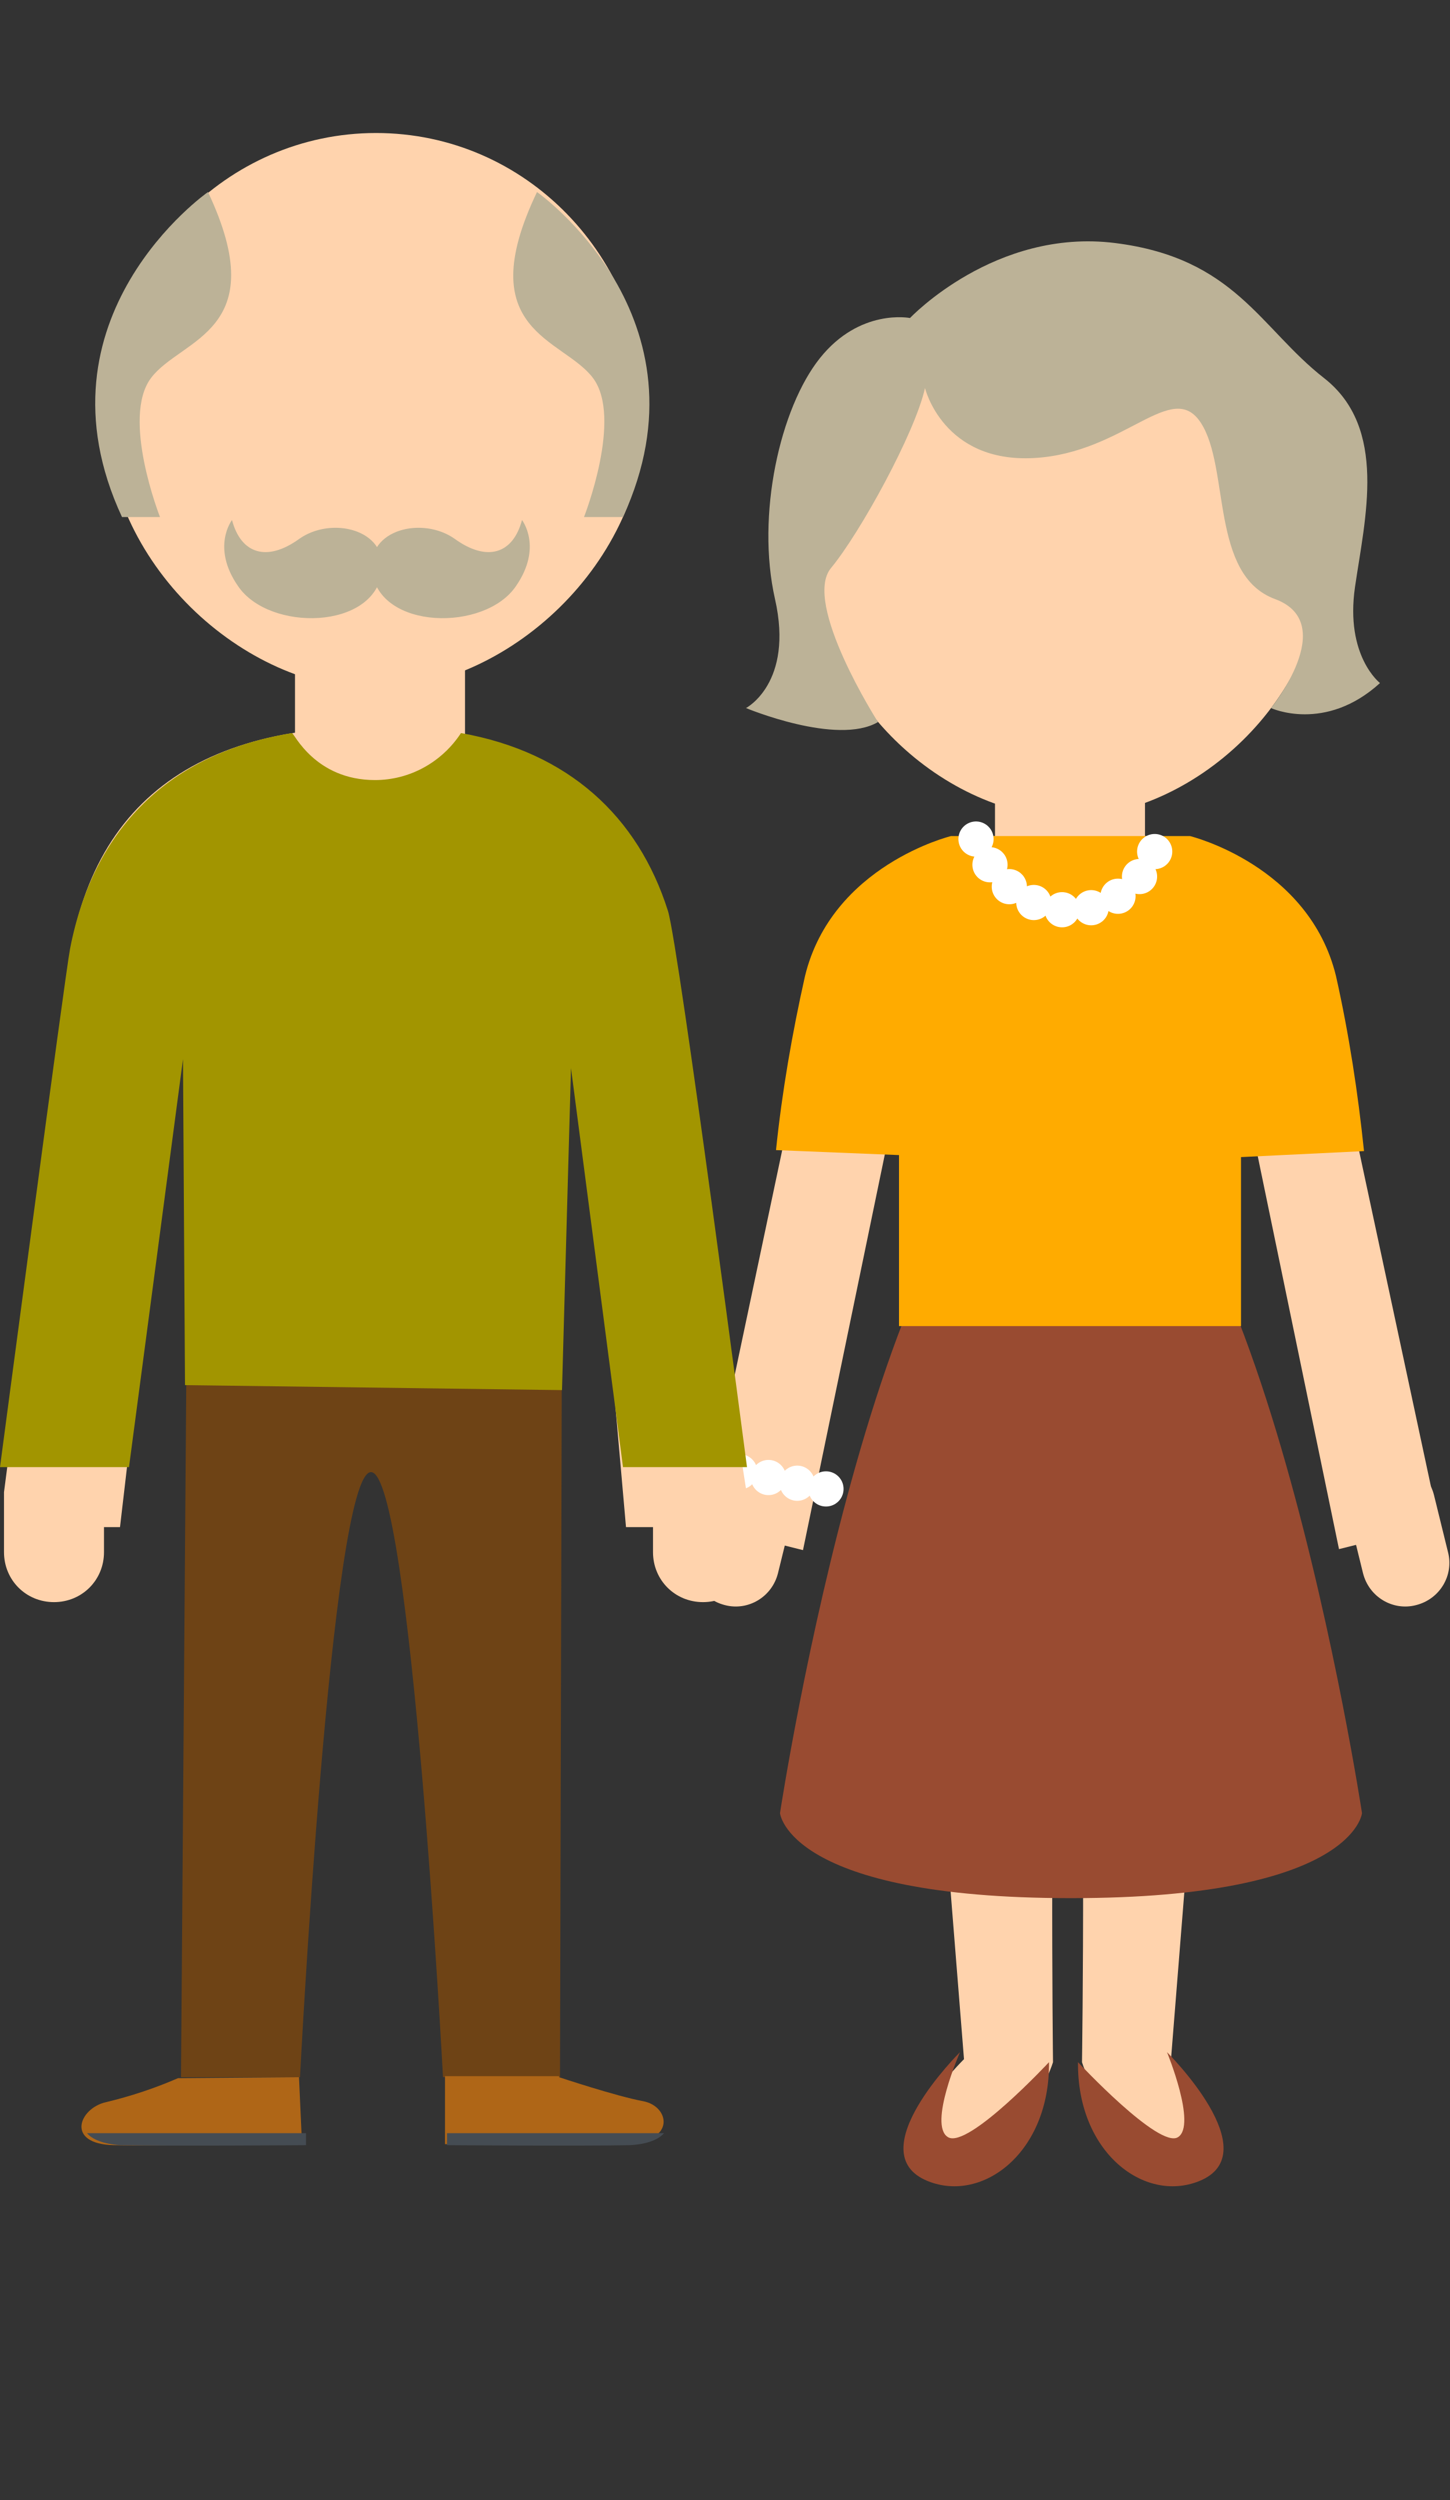 <?xml version="1.0" encoding="utf-8"?>
<!-- Generator: Adobe Illustrator 21.0.0, SVG Export Plug-In . SVG Version: 6.00 Build 0)  -->
<svg version="1.1" id="Ebene_1" xmlns="http://www.w3.org/2000/svg" xmlns:xlink="http://www.w3.org/1999/xlink" x="0px" y="0px"
	 viewBox="0 0 145 250" style="enable-background:new 0 0 145 250;" xml:space="preserve">
<rect x="0" y="0" width="145" height="250" fill="#333333" stroke="none"/>
<style type="text/css">
	.st0{fill:#FFD3AD;}
	.st1{fill:#994B31;}
	.st2{fill:none;stroke:#FFFFFF;stroke-width:3.52;stroke-linecap:round;stroke-miterlimit:10;stroke-dasharray:0,2.93;}
	.st3{fill:#FFAB00;}
	.st4{fill:#BCB297;}
	.st5{fill:#6E4315;}
	.st6{fill:#A29500;}
	.st7{fill:#AF6617;}
	.st8{fill:#454C53;}
</style>
<path class="st0" d="M134.8,109.9c0-15.3-5.3-24-20.3-26.3v-4.9h-15v4.9c-14,2.3-20.2,11-20.2,26.3l-9,42.6l10,2.5l9.7-46.9
	c0-11.9,4.7-10.8,16.2-10.7v0.1c12.1,0,18-1.6,18,10.5l9.7,46.9l10-2.5L134.8,109.9z"/>
<path class="st0" d="M107.6,153.6l13.7-0.3l-4.2,52.6c0,0,7.7,7.6,2.6,8.4c-8.7,1.4-11.5-8.1-11.5-8.1S108.7,172.7,107.6,153.6z"/>
<path class="st1" d="M116.7,205.2c0,0,10.2,10.1,3.2,12.9c-5.5,2.2-12.2-2.9-12.1-11.9c0,0,8.1,8.7,10,7.5S116.7,205.2,116.7,205.2z
	"/>
<path class="st0" d="M105.9,153.6l-13.7-0.3l4.2,52.6c0,0-7.7,7.6-2.6,8.4c8.7,1.4,11.5-8.1,11.5-8.1S104.9,172.7,105.9,153.6z"/>
<path class="st1" d="M96,205.2c0,0-10.2,10.1-3.2,12.9c5.5,2.2,12.2-2.9,12.1-11.9c0,0-8.1,8.7-10.1,7.5S96,205.2,96,205.2z"/>
<path class="st1" d="M136.2,181.3c0,0-0.8,8.5-29.1,8.5S78,181.3,78,181.3s10.6-69.8,29.1-69.8S136.2,181.3,136.2,181.3z"/>
<path class="st0" d="M132.4,55.5c0,14.5-13.2,26.2-25.5,26.2S81.4,70,81.4,55.5s11.4-26.2,25.5-26.2S132.4,41.1,132.4,55.5z"/>
<path class="st0" d="M77.8,157.3c-0.6,2.4-3,3.8-5.3,3.2l0,0c-2.4-0.6-3.8-3-3.2-5.3l1.4-5.7c0.6-2.4,3-3.8,5.3-3.2l0,0
	c2.4,0.6,3.8,3,3.2,5.3L77.8,157.3z"/>
<line class="st2" x1="71.1" y1="146.6" x2="83.2" y2="149"/>
<path class="st0" d="M136.3,157.3c0.6,2.4,3,3.8,5.3,3.2l0,0c2.4-0.6,3.8-3,3.2-5.3l-1.4-5.7c-0.6-2.4-3-3.8-5.3-3.2l0,0
	c-2.4,0.6-3.8,3-3.2,5.3L136.3,157.3z"/>
<path class="st3" d="M133.6,97.6c-2.7-11.1-14.6-14-14.6-14H95.1c0,0-11.9,2.9-14.6,14c-1.3,5.8-2.3,11.6-2.9,17.4l12.3,0.5v17.1
	h34.2v-16.9l12.3-0.6C135.8,109.3,134.9,103.4,133.6,97.6z"/>
<path class="st4" d="M92.5,38.8c0,0,1.8,7.5,10.9,7s13.8-8,16.7-3.5s0.9,15.2,7.4,17.6c6.5,2.4-0.4,10.9-0.4,10.9s5.4,2.5,10.9-2.5
	c0,0-3.5-2.7-2.5-9.6s3.3-15.9-3.1-20.9s-8.9-12-20.9-13.5S91,31.8,91,31.8s-5-1-9,4s-6.4,15.7-4.5,24.1s-2.9,10.9-2.9,10.9
	s9.1,3.8,13.2,1.4c0,0-7.6-11.9-4.7-15.4S91.5,43.3,92.5,38.8z"/>
<path class="st2" d="M97.6,83.9c0,0,2.6,7.1,9.4,7.1s8.8-6.7,8.8-6.7"/>
<path class="st0" d="M64.6,41.1c0,15.3-14,27.8-27.1,27.8S10.5,56.4,10.5,41.1s12.1-27.8,27.1-27.8S64.6,25.7,64.6,41.1z"/>
<rect x="29.5" y="66.7" class="st0" width="17" height="8"/>
<path class="st0" d="M37.5,72.7h-0.3c-20.2,0-30.8,10.2-30.8,30.5l-6,46v6c0,2.8,2.2,5,5,5s5-2.2,5-5v-2.5H12l3.2-27.4l1.3-23.8
	c0-13.6,7.2-14.2,20.7-14.2l0.2,0.6c13.6,0,20.7,0,20.7,13.6l4.5,51.2h2.7v2.5c0,2.8,2.2,5,5,5s5-2.2,5-5v-2.2l-0.6-3.5l-7.2-46.2
	C67.7,83.1,57.8,72.7,37.5,72.7z"/>
<path class="st5" d="M18.7,128.7l-0.6,79H30c0,0,3.1-60.5,7.1-60.5s7.2,60.5,7.2,60.5H56l0.2-79H18.7z"/>
<path class="st6" d="M37.5,78c-6,0-8.1-4.7-8.3-4.7C16.9,75.3,9.3,82.9,7,94.9c-0.5,2.6-7,51.8-7,51.8h12.9l5.4-40.8l0.2,32.6
	l37.7,0.5l0.9-32.2l5.2,39.9h12.4c0,0-6.8-52-7.9-55.6c-3-9.5-10-15.9-20.7-17.8C44.2,76.2,41,78,37.5,78z"/>
<path class="st7" d="M17.8,207.8c-2.3,1-4.7,1.8-7.2,2.4c-2.7,0.6-4.1,4.2,0.8,4.3s18.8-0.1,18.8-0.1l-0.3-6.7L17.8,207.8z"/>
<path class="st8" d="M8.7,213.3c0.5,0.6,1.6,1.1,3.4,1.2c4.9,0.1,18.5,0,18.5,0v-1.2H8.7z"/>
<path class="st7" d="M55.9,207.7c0,0,5.7,1.9,8.4,2.4s3.3,4.1-1.6,4.2s-18.2,0.1-18.2,0.1v-6.8H55.9z"/>
<path class="st8" d="M66.4,213.3c-0.5,0.6-1.6,1.1-3.4,1.2c-4.9,0.1-18.3,0-18.3,0v-1.2H66.4z"/>
<path class="st4" d="M20.8,19.2c0,0-17.9,12.5-8.6,32.5H16c0,0-3.9-9.9-0.9-13.9S27.4,33.2,20.8,19.2z"/>
<path class="st4" d="M53.7,19.2c0,0,17.8,12.5,8.6,32.5h-3.9c0,0,3.9-9.9,0.9-13.9S47,33.2,53.7,19.2z"/>
<path class="st4" d="M38.2,57.1c0.5-4.2-5.1-5.5-8.3-3.2s-5.8,1.5-6.7-1.9c0,0-2.1,2.7,0.6,6.6C26.9,63.2,37.5,63,38.2,57.1z"/>
<path class="st4" d="M37.2,57.1c-0.5-4.2,5.1-5.5,8.3-3.2s5.8,1.5,6.7-1.9c0,0,2.1,2.7-0.6,6.6C48.5,63.2,37.9,63,37.2,57.1z"/>
</svg>
